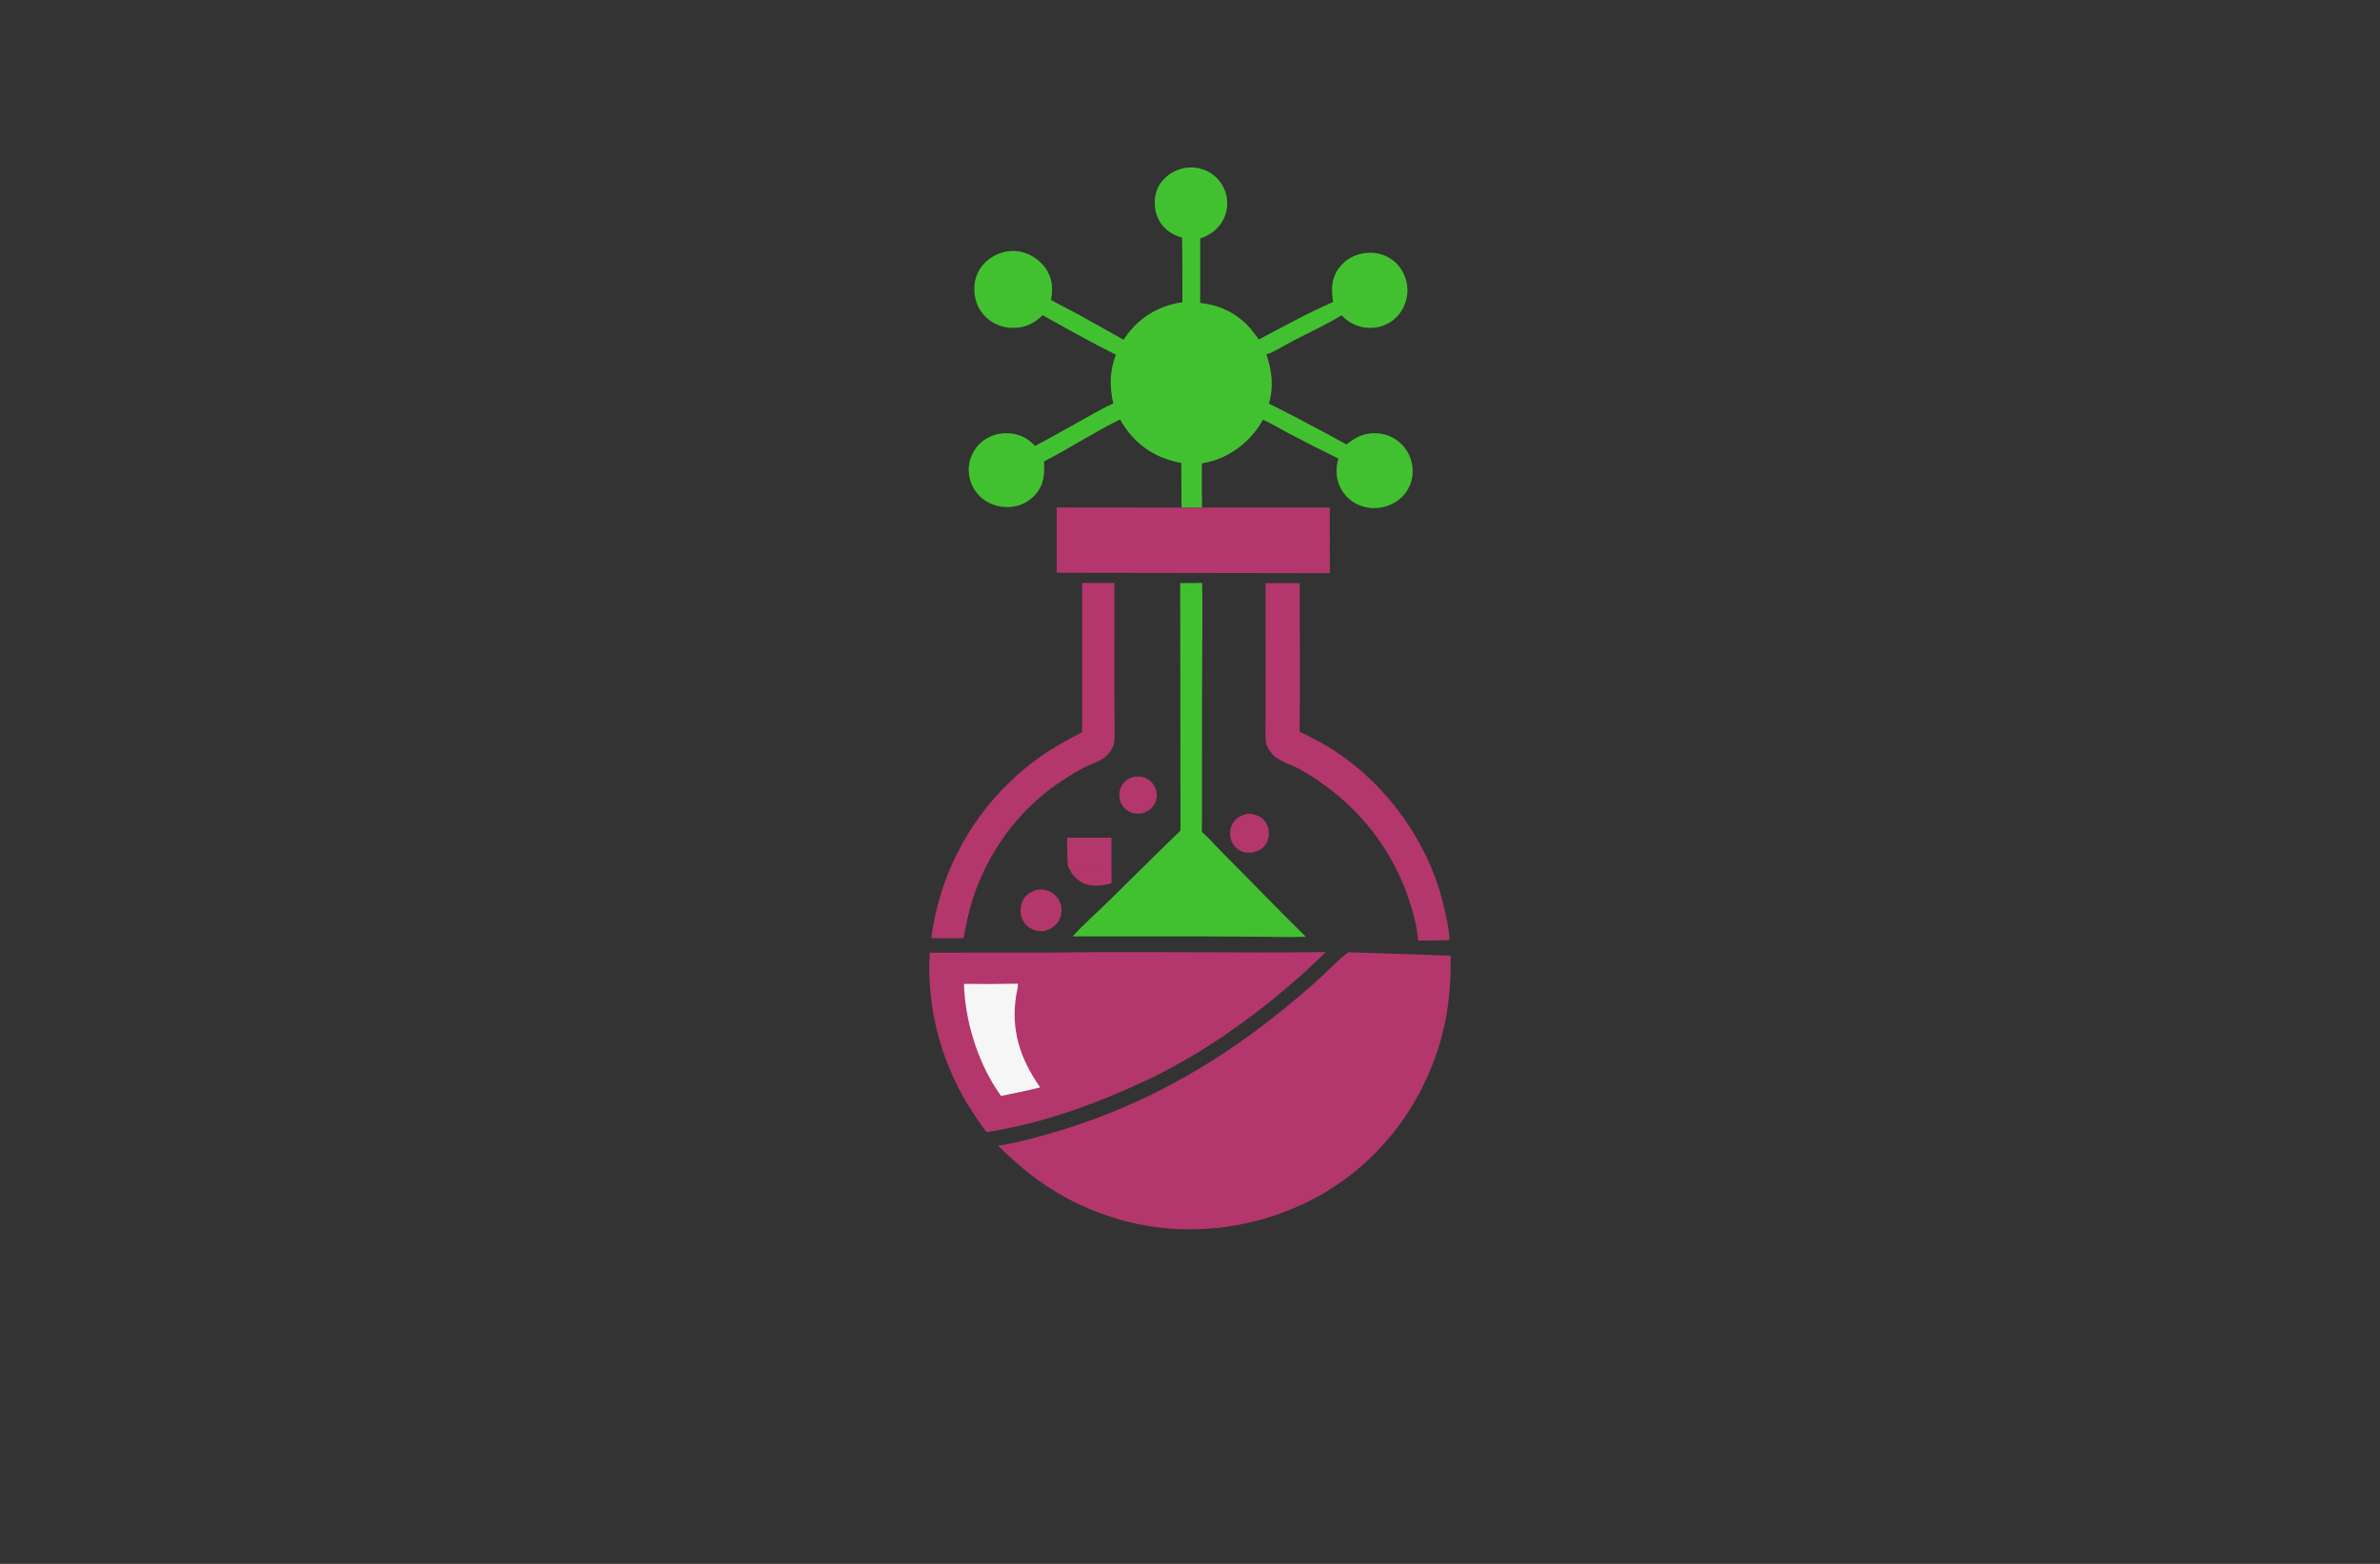 <?xml version="1.0" encoding="utf-8"?>
<!-- Generator: Adobe Illustrator 27.8.1, SVG Export Plug-In . SVG Version: 6.00 Build 0)  -->
<svg version="1.1" xmlns="http://www.w3.org/2000/svg" xmlns:xlink="http://www.w3.org/1999/xlink" x="0px" y="0px"
	 viewBox="0 0 350 230" style="enable-background:new 0 0 350 230;" xml:space="preserve">
<rect x="0" y="0" width="350" height="230" fill="#333333" stroke="none"/>
<style type="text/css">
	.st0{fill:#FFF5CC;}
	.st1{fill:#FFFECF;}
	.st2{fill:#D3FFCF;}
	.st3{fill:#CFFFFD;}
	.st4{fill:#DEF7F9;}
	.st5{fill:#FFF5F8;}
	.st6{fill:#FFEACF;}
	.st7{fill:#F4F9E1;}
	.st8{fill:#FFEEE9;}
	.st9{fill:#FFFFCF;}
	.st10{fill:#FCD8AE;}
	.st11{fill:#F7F4E8;}
	.st12{fill:#FCF1E3;}
	.st13{fill:#FFECD9;}
	.st14{fill:#FCF6DB;}
	.st15{fill:#FFF3C0;}
	.st16{fill:#CCC8B8;}
	.st17{fill:#CECECE;}
	.st18{fill:#E5E1D1;}
	.st19{fill:#063766;}
	.st20{fill:#0E2848;}
	.st21{fill:#00D19E;}
	.st22{fill:#002389;}
	.st23{fill:#00079C;}
	.st24{fill:#7F4900;}
	.st25{fill:#014742;}
	.st26{fill:#0019FF;}
	.st27{fill:#00B3F9;}
	.st28{fill:#773000;}
	.st29{fill-rule:evenodd;clip-rule:evenodd;fill:#CD00FF;}
	.st30{fill-rule:evenodd;clip-rule:evenodd;fill:#FF9700;}
	.st31{fill:#450056;}
	.st32{fill:#70B208;}
	.st33{fill-rule:evenodd;clip-rule:evenodd;fill:#005CFF;}
	.st34{fill-rule:evenodd;clip-rule:evenodd;fill:#00FF73;}
	.st35{fill-rule:evenodd;clip-rule:evenodd;fill:#014422;}
	.st36{fill-rule:evenodd;clip-rule:evenodd;fill:#A58500;}
	.st37{fill-rule:evenodd;clip-rule:evenodd;fill:#FF7300;}
	.st38{fill:#000202;}
	.st39{fill:#005454;}
	.st40{fill:#AB5FBF;}
	.st41{fill:#51531C;}
	.st42{fill:#661B00;}
	.st43{fill:#001E3F;}
	.st44{fill:#C69400;}
	.st45{fill:#009AB0;}
	.st46{fill:#7F0058;}
	.st47{fill:#006060;}
	.st48{fill:#7500FF;}
	.st49{fill:#9CFF00;}
	.st50{fill:#2ECED8;}
	.st51{fill:#097EAF;}
	.st52{fill-rule:evenodd;clip-rule:evenodd;fill:#097EAF;}
	.st53{fill-rule:evenodd;clip-rule:evenodd;fill:#EA0A8C;}
	.st54{fill:#EBA116;}
	.st55{fill:#151F28;}
	.st56{fill:#36EEE0;}
	.st57{fill:#F652A0;}
	.st58{fill:#F7941E;}
	.st59{fill:#8DC63F;}
	.st60{fill:#FDB913;}
	.st61{fill:#25BDBE;}
	.st62{fill:#CD1223;}
	.st63{fill:#1C1D33;}
	.st64{fill-rule:evenodd;clip-rule:evenodd;fill:#CD1223;}
	.st65{fill:#1A1A1A;}
	.st66{fill:#1AC2EA;}
	.st67{fill:#59C0E4;}
	.st68{fill:#4DB3CE;}
	.st69{fill:#EE8561;}
	.st70{fill:#EABC54;}
	.st71{fill:#1660D6;}
	.st72{fill:#FF7950;}
	.st73{fill:#FFFFFF;}
	.st74{fill:#003889;}
	.st75{fill-rule:evenodd;clip-rule:evenodd;fill:#002551;}
	.st76{fill:#41A0F4;}
	.st77{fill:#F3AF0E;}
	.st78{fill:#F66C22;}
	.st79{fill:#011C34;}
	.st80{fill:#918300;}
	.st81{fill:#A95BFE;}
	.st82{fill:#101C42;}
	.st83{fill:#F5A530;}
	.st84{fill:#00BBDD;}
	.st85{fill:#FF8E27;}
	.st86{fill:#97C213;}
	.st87{fill:#F9A609;}
	.st88{fill:#006E99;}
	.st89{fill:url(#SVGID_1_);}
	
		.st90{fill:none;stroke:url(#SVGID_00000004523555097515974190000010426860147445795234_);stroke-width:5.492;stroke-linecap:round;stroke-linejoin:round;stroke-miterlimit:10;}
	.st91{fill:url(#SVGID_00000159467808542258457160000014974873470419453857_);}
	.st92{fill:url(#SVGID_00000170981678064845757670000012830026186784289980_);}
	.st93{fill:#E16D56;}
	.st94{fill:#A03682;}
	.st95{fill:#A13682;}
	.st96{fill:#E87F45;}
	.st97{fill:url(#SVGID_00000171706952578594895510000005235599033973358744_);}
	.st98{fill:#15110E;}
	.st99{fill-rule:evenodd;clip-rule:evenodd;fill:#009894;}
	.st100{fill:url(#SVGID_00000008142237705398522740000010042845703350579848_);}
	.st101{fill:url(#SVGID_00000114777138816973689520000000224359652687470988_);}
	.st102{fill:url(#SVGID_00000031929962146591165020000000950062153460542897_);}
	.st103{fill:url(#SVGID_00000178198389297365026720000014919926306657416856_);}
	.st104{fill:#846100;}
	.st105{fill:url(#SVGID_00000178202958129643624780000014287501931852293279_);}
	.st106{fill-rule:evenodd;clip-rule:evenodd;fill:#336666;}
	.st107{fill-rule:evenodd;clip-rule:evenodd;fill:#FF6600;}
	.st108{fill:url(#SVGID_00000179628054882443354520000000208249380051418015_);}
	.st109{fill:url(#SVGID_00000127750382122197113600000018225889247098691254_);}
	.st110{fill:url(#SVGID_00000137824649414706415500000016643434919118726792_);}
	.st111{fill:url(#XMLID_00000153667756578332502420000017283164411566715572_);}
	.st112{fill:#F1CA24;}
	.st113{fill:#0676C5;}
	.st114{fill:#93D61F;}
	.st115{fill:#0A98E1;}
	.st116{fill:url(#SVGID_00000014626384864238846450000010675583023578626465_);}
	.st117{fill:#171615;}
	.st118{fill:#FEFEFE;}
	.st119{fill:#E0FF4F;}
	.st120{fill:url(#SVGID_00000021118689089762219360000004498824035218362040_);}
	.st121{fill:#42C130;}
	.st122{fill:#B3376C;}
	.st123{fill:#F6F6F6;}
	.st124{fill:url(#SVGID_00000053508587101840602150000017736738426464102530_);}
	.st125{fill:url(#SVGID_00000119116152539379119080000016702225849345117583_);}
	.st126{fill:#72CAE7;}
	.st127{fill:url(#SVGID_00000169532721455861239440000011185161891991510422_);}
	.st128{fill:url(#SVGID_00000177481173582982786400000016594018597735609017_);}
	.st129{fill:#63AF41;}
	.st130{fill:#115696;}
	.st131{fill:#0F94E1;}
	.st132{fill:#72D1F4;}
	.st133{fill:#C34832;}
	.st134{fill:#88BE61;}
	.st135{fill:#578EB0;}
	.st136{fill:#10A27E;}
	.st137{fill:#F77D49;}
	.st138{fill:#41ADB8;}
	.st139{fill:#F24837;}
	.st140{fill:#192537;}
	.st141{fill:#1470AB;}
	.st142{fill:#74C594;}
	.st143{fill:#80B43A;}
	.st144{fill:#05B2BA;}
	.st145{fill:#0F3462;}
	.st146{fill:#E8353F;}
	.st147{fill:#0E62A4;}
	.st148{fill:#28B1EE;}
	.st149{fill:#258DDF;}
	.st150{fill:#5EB631;}
	.st151{fill:#0A326F;}
	.st152{fill:url(#OBJECTS_00000043451677148834450810000014468389773555565967_);}
	.st153{fill:#2B2353;}
	.st154{fill:#1F9EF3;}
	.st155{fill:#91D9F8;}
	.st156{fill:#889FBE;}
	.st157{fill:url(#SVGID_00000163063049528849053150000011429732141492424578_);}
	.st158{fill:#F48680;}
	.st159{fill-rule:evenodd;clip-rule:evenodd;fill:#0093D2;}
	.st160{fill-rule:evenodd;clip-rule:evenodd;fill:#3F6B3B;}
	.st161{fill:#E7B81E;}
	.st162{fill:#D7972C;}
	.st163{fill:#233F4C;}
	.st164{fill:#20693A;}
	.st165{fill:#7CB032;}
	.st166{fill:#D7972D;}
	.st167{fill:#D8DE75;}
	.st168{fill:#E6EFCF;}
	.st169{fill:#2B8339;}
	.st170{fill:#80AD38;}
	.st171{fill:#D5A62D;}
	.st172{fill:#D3DF72;}
	.st173{fill:#558D4C;}
	.st174{fill:#D6E5ED;}
	.st175{fill:#F6E7B8;}
	.st176{fill:#EDF7E7;}
	.st177{fill:#F4F4F3;}
	.st178{fill:#D4E7EF;}
	.st179{fill:#F3F3E2;}
	.st180{fill:#DCE9DE;}
	.st181{fill:#0EB4A7;}
	.st182{fill:#9DE1E2;}
	.st183{fill:#44BFF4;}
	.st184{fill:#14437D;}
	.st185{fill:url(#SVGID_00000092439180197244146990000011948368446531297416_);}
	.st186{fill:url(#SVGID_00000058577326208366177580000003552578300355946123_);}
	.st187{fill:#0F8CF6;}
	.st188{fill-rule:evenodd;clip-rule:evenodd;fill:url(#SVGID_00000162329465962986293590000015899168127791150266_);}
	.st189{fill-rule:evenodd;clip-rule:evenodd;fill:url(#SVGID_00000082361563589856526520000005242983552916084910_);}
	.st190{fill:url(#SVGID_00000045578251656948016520000006038405280740377473_);}
	.st191{fill:url(#SVGID_00000179606514691461212610000014533534046863859878_);}
	.st192{fill:url(#SVGID_00000000927007463326686780000001593384138425159046_);}
	.st193{fill:url(#SVGID_00000034808393013245029440000000703387105094256290_);}
	.st194{fill:url(#SVGID_00000046299515907007891160000005720375804751403929_);}
	.st195{fill:url(#SVGID_00000163770164189975094740000012044425860229828737_);}
	.st196{fill:url(#SVGID_00000031925028779669384660000003235813736782015405_);}
</style>
<g id="Layer_1">
</g>
<g id="Layer_2">
</g>
<g id="Layer_3">
</g>
<g id="Layer_4">
</g>
<g id="Layer_5">
</g>
<g id="Layer_6">
</g>
<g id="Layer_7">
</g>
<g id="Layer_8">
</g>
<g id="Layer_9">
</g>
<g id="Layer_10">
</g>
<g id="Layer_11">
</g>
<g id="Layer_12">
</g>
<g id="Layer_13">
</g>
<g id="Layer_14">
</g>
<g id="Layer_15">
	<g>
		<path class="st121" d="M173.56,85.76c1.07,0.01,2.15-0.01,3.22-0.03c0.11,4.13,0,8.29,0,12.42l-0.03,24.18
			c1.19,1.11,2.28,2.34,3.43,3.49c3.97,3.97,7.84,8.02,11.85,11.95c-2.08,0.08-4.2,0.02-6.28,0l-9.48-0.06l-18.52,0
			c1.71-1.89,3.65-3.56,5.46-5.35c3.46-3.4,6.89-6.83,10.39-10.2L173.56,85.76z M173.83,34.94c-1.42-0.38-2.57-1.15-3.32-2.43
			c-0.74-1.26-0.88-2.88-0.47-4.28c0.37-1.27,1.43-2.4,2.6-2.99c1.33-0.68,2.84-0.81,4.26-0.33c1.37,0.46,2.46,1.45,3.08,2.75
			c0.61,1.29,0.65,2.76,0.16,4.09c-0.51,1.38-1.59,2.44-2.92,3.04c-0.24,0.11-0.47,0.2-0.72,0.27l0,9.5
			c2.89,0.27,5.57,1.6,7.45,3.83c0.41,0.49,0.79,1.02,1.17,1.54c3.6-1.89,7.2-3.9,10.93-5.52c-0.29-1.78-0.29-3.43,0.82-4.95
			c0.92-1.26,2.26-2.01,3.8-2.23c1.48-0.21,2.99,0.14,4.17,1.05c1.16,0.89,1.93,2.3,2.1,3.75c0.18,1.47-0.25,2.98-1.17,4.15
			c-0.89,1.13-2.2,1.86-3.63,2.01c-1.57,0.17-3.06-0.29-4.28-1.28c-0.2-0.17-0.39-0.35-0.57-0.54c-2.31,1.41-4.83,2.56-7.24,3.81
			c-1.22,0.63-2.53,1.52-3.82,1.95c0.82,2.38,1.11,4.78,0.37,7.23c2.86,1.39,5.68,2.92,8.49,4.41c0.98,0.52,1.95,1.11,2.94,1.59
			c1.43-1.17,2.86-1.81,4.73-1.62c1.47,0.15,2.86,0.9,3.78,2.06c0.92,1.16,1.35,2.7,1.17,4.16c-0.17,1.42-0.92,2.72-2.05,3.58
			c-1.23,0.93-2.9,1.36-4.42,1.13c-1.5-0.23-2.82-1-3.7-2.24c-0.87-1.22-1.15-2.73-0.9-4.21c0.04-0.26,0.11-0.52,0.18-0.78
			c-2.44-1.19-4.88-2.44-7.28-3.7c-1.27-0.67-2.51-1.44-3.82-2.01c-1.53,2.84-4.28,5.12-7.38,6.05c-0.52,0.16-1.05,0.26-1.59,0.37
			c0,2.17-0.03,4.34,0.01,6.5l-3.01,0l-0.03-6.57c-3.36-0.58-6.19-2.28-8.17-5.07c-0.3-0.42-0.59-0.88-0.83-1.33
			c-3.81,1.89-7.41,4.23-11.19,6.19c0.09,1.88,0.02,3.44-1.32,4.92c-0.99,1.1-2.38,1.73-3.86,1.78c-1.52,0.06-3.04-0.45-4.16-1.49
			c-1.06-0.99-1.69-2.37-1.73-3.82c-0.04-1.43,0.5-2.85,1.49-3.88c1.03-1.07,2.46-1.65,3.94-1.67c1.51-0.02,2.94,0.49,4.01,1.57
			c0.1,0.1,0.2,0.21,0.3,0.31c2.36-1.24,4.68-2.56,7-3.86c1.47-0.82,2.97-1.71,4.51-2.39c-0.54-2.44-0.56-4.81,0.4-7.16
			c-3.63-1.83-7.22-3.83-10.77-5.82c-1.31,1.24-2.68,1.91-4.52,1.86c-1.54-0.04-3-0.67-4.05-1.8c-1.08-1.16-1.54-2.62-1.48-4.19
			c0.05-1.45,0.64-2.76,1.71-3.75c1.13-1.04,2.75-1.66,4.29-1.57c1.58,0.09,3.08,0.9,4.11,2.08c1,1.14,1.42,2.58,1.3,4.08
			c-0.03,0.35-0.07,0.7-0.14,1.05c1.41,0.78,2.85,1.49,4.26,2.26c2.15,1.17,4.27,2.39,6.41,3.59c1.76-2.76,4.47-4.66,7.67-5.35
			c0.33-0.07,0.65-0.12,0.98-0.15C173.87,41.3,173.89,38.12,173.83,34.94z"/>
		<path class="st122" d="M163.45,127.24l0.01,2.66c-1.5,0.41-3.09,0.63-4.5-0.2c-0.94-0.55-1.52-1.38-1.92-2.38
			C159.17,127.25,161.31,127.26,163.45,127.24z M166.72,114.24c0.56-0.04,1.06-0.07,1.6,0.13c0.7,0.26,1.25,0.78,1.55,1.46
			c0.31,0.69,0.33,1.48,0.03,2.18c-0.36,0.83-1,1.26-1.8,1.59c-0.63,0.1-1.23,0.12-1.83-0.13c-0.68-0.28-1.21-0.82-1.48-1.51
			c-0.28-0.74-0.24-1.59,0.11-2.3C165.3,114.88,165.92,114.5,166.72,114.24z M183.53,119.66c0.53,0.01,1.15,0.15,1.61,0.39
			c0.67,0.35,1.13,0.94,1.34,1.67c0.22,0.77,0.15,1.61-0.26,2.31c-0.5,0.84-1.22,1.15-2.12,1.38c-0.65,0.02-1.18-0.01-1.76-0.33
			c-0.66-0.36-1.15-0.98-1.34-1.71c-0.21-0.78-0.11-1.65,0.32-2.34C181.84,120.21,182.62,119.88,183.53,119.66z M156.94,123.2
			l6.52,0c-0.02,1.35-0.01,2.69,0,4.04c-2.14,0.01-4.28,0-6.41,0.08C156.9,125.96,156.94,124.57,156.94,123.2z M152.59,130.84
			c0.71-0.06,1.36,0.01,1.99,0.37c0.7,0.4,1.22,1.09,1.43,1.87c0.21,0.79,0.09,1.65-0.32,2.35c-0.48,0.82-1.22,1.24-2.11,1.49
			c-0.64,0.06-1.24,0-1.83-0.28c-0.73-0.35-1.28-0.98-1.52-1.75c-0.26-0.84-0.19-1.81,0.25-2.58
			C150.95,131.47,151.68,131.09,152.59,130.84z M159.13,85.74l4.75-0.01l0.01,16.75l0.01,3.84c0.01,0.96,0.1,2.01-0.08,2.95
			c-0.15,0.79-0.69,1.56-1.3,2.06c-0.85,0.7-2.05,1.01-3.02,1.51c-1.39,0.71-2.74,1.58-4.02,2.46
			c-5.79,3.98-10.18,10.05-12.36,16.71c-0.64,1.96-1.05,3.94-1.42,5.96c-1.58,0.05-3.16,0-4.74,0c0.26-2.17,0.76-4.4,1.4-6.49
			c2.54-8.3,7.91-15.59,15.07-20.5c1.82-1.24,3.76-2.26,5.7-3.29L159.13,85.74z M186.12,85.76l5.02,0.01
			c-0.02,7.27,0.08,14.56-0.02,21.83c0.85,0.41,1.7,0.84,2.54,1.29c8.59,4.57,15.3,13.01,18.11,22.29c0.32,1.04,1.67,6.42,1.3,7.11
			l-4.52,0.04c-0.17-2.14-0.77-4.36-1.47-6.38c-2.49-7.17-7.19-13.14-13.52-17.33c-0.85-0.56-1.72-1.13-2.63-1.6
			c-1.15-0.61-2.88-1.1-3.77-2.04c-0.41-0.44-0.87-1.13-0.97-1.73c-0.16-0.97-0.08-1.99-0.08-2.97l0-4.39L186.12,85.76z
			 M176.75,74.65l18.81,0l0.01,9.65l-40.17-0.06l0-9.6l18.34,0.02L176.75,74.65z M154.74,140.1c13.41-0.2,26.82,0.09,40.23-0.07
			c-7.27,7.15-16.58,14.15-25.79,18.58c-7.8,3.68-15.54,6.54-24.08,7.9c-0.58-0.7-1.09-1.48-1.6-2.23
			c-4.82-6.99-7.31-15.68-6.77-24.17L154.74,140.1z M198.25,140.05l15.1,0.5c0.01,4.8-0.35,8.9-1.8,13.49
			c-3,9.56-9.57,17.7-18.5,22.34c-8.99,4.67-19.69,5.76-29.37,2.69c-6.92-2.23-11.76-5.49-16.9-10.57c2.61-0.38,5.29-1.12,7.83-1.85
			c12.28-3.51,23.33-9.56,33.28-17.53c2-1.6,3.98-3.23,5.87-4.96C195.25,142.8,196.66,141.29,198.25,140.05z"/>
		<path class="st123" d="M149.63,144.67l0.06,0.06c0.03,0.47-0.14,1-0.22,1.47c-0.88,5.2,0.53,9.5,3.5,13.72
			c-1.9,0.48-3.84,0.87-5.76,1.26l-0.68-1c-2.88-4.42-4.63-10.23-4.77-15.48C144.38,144.74,147.01,144.73,149.63,144.67z"/>
	</g>
</g>
</svg>
